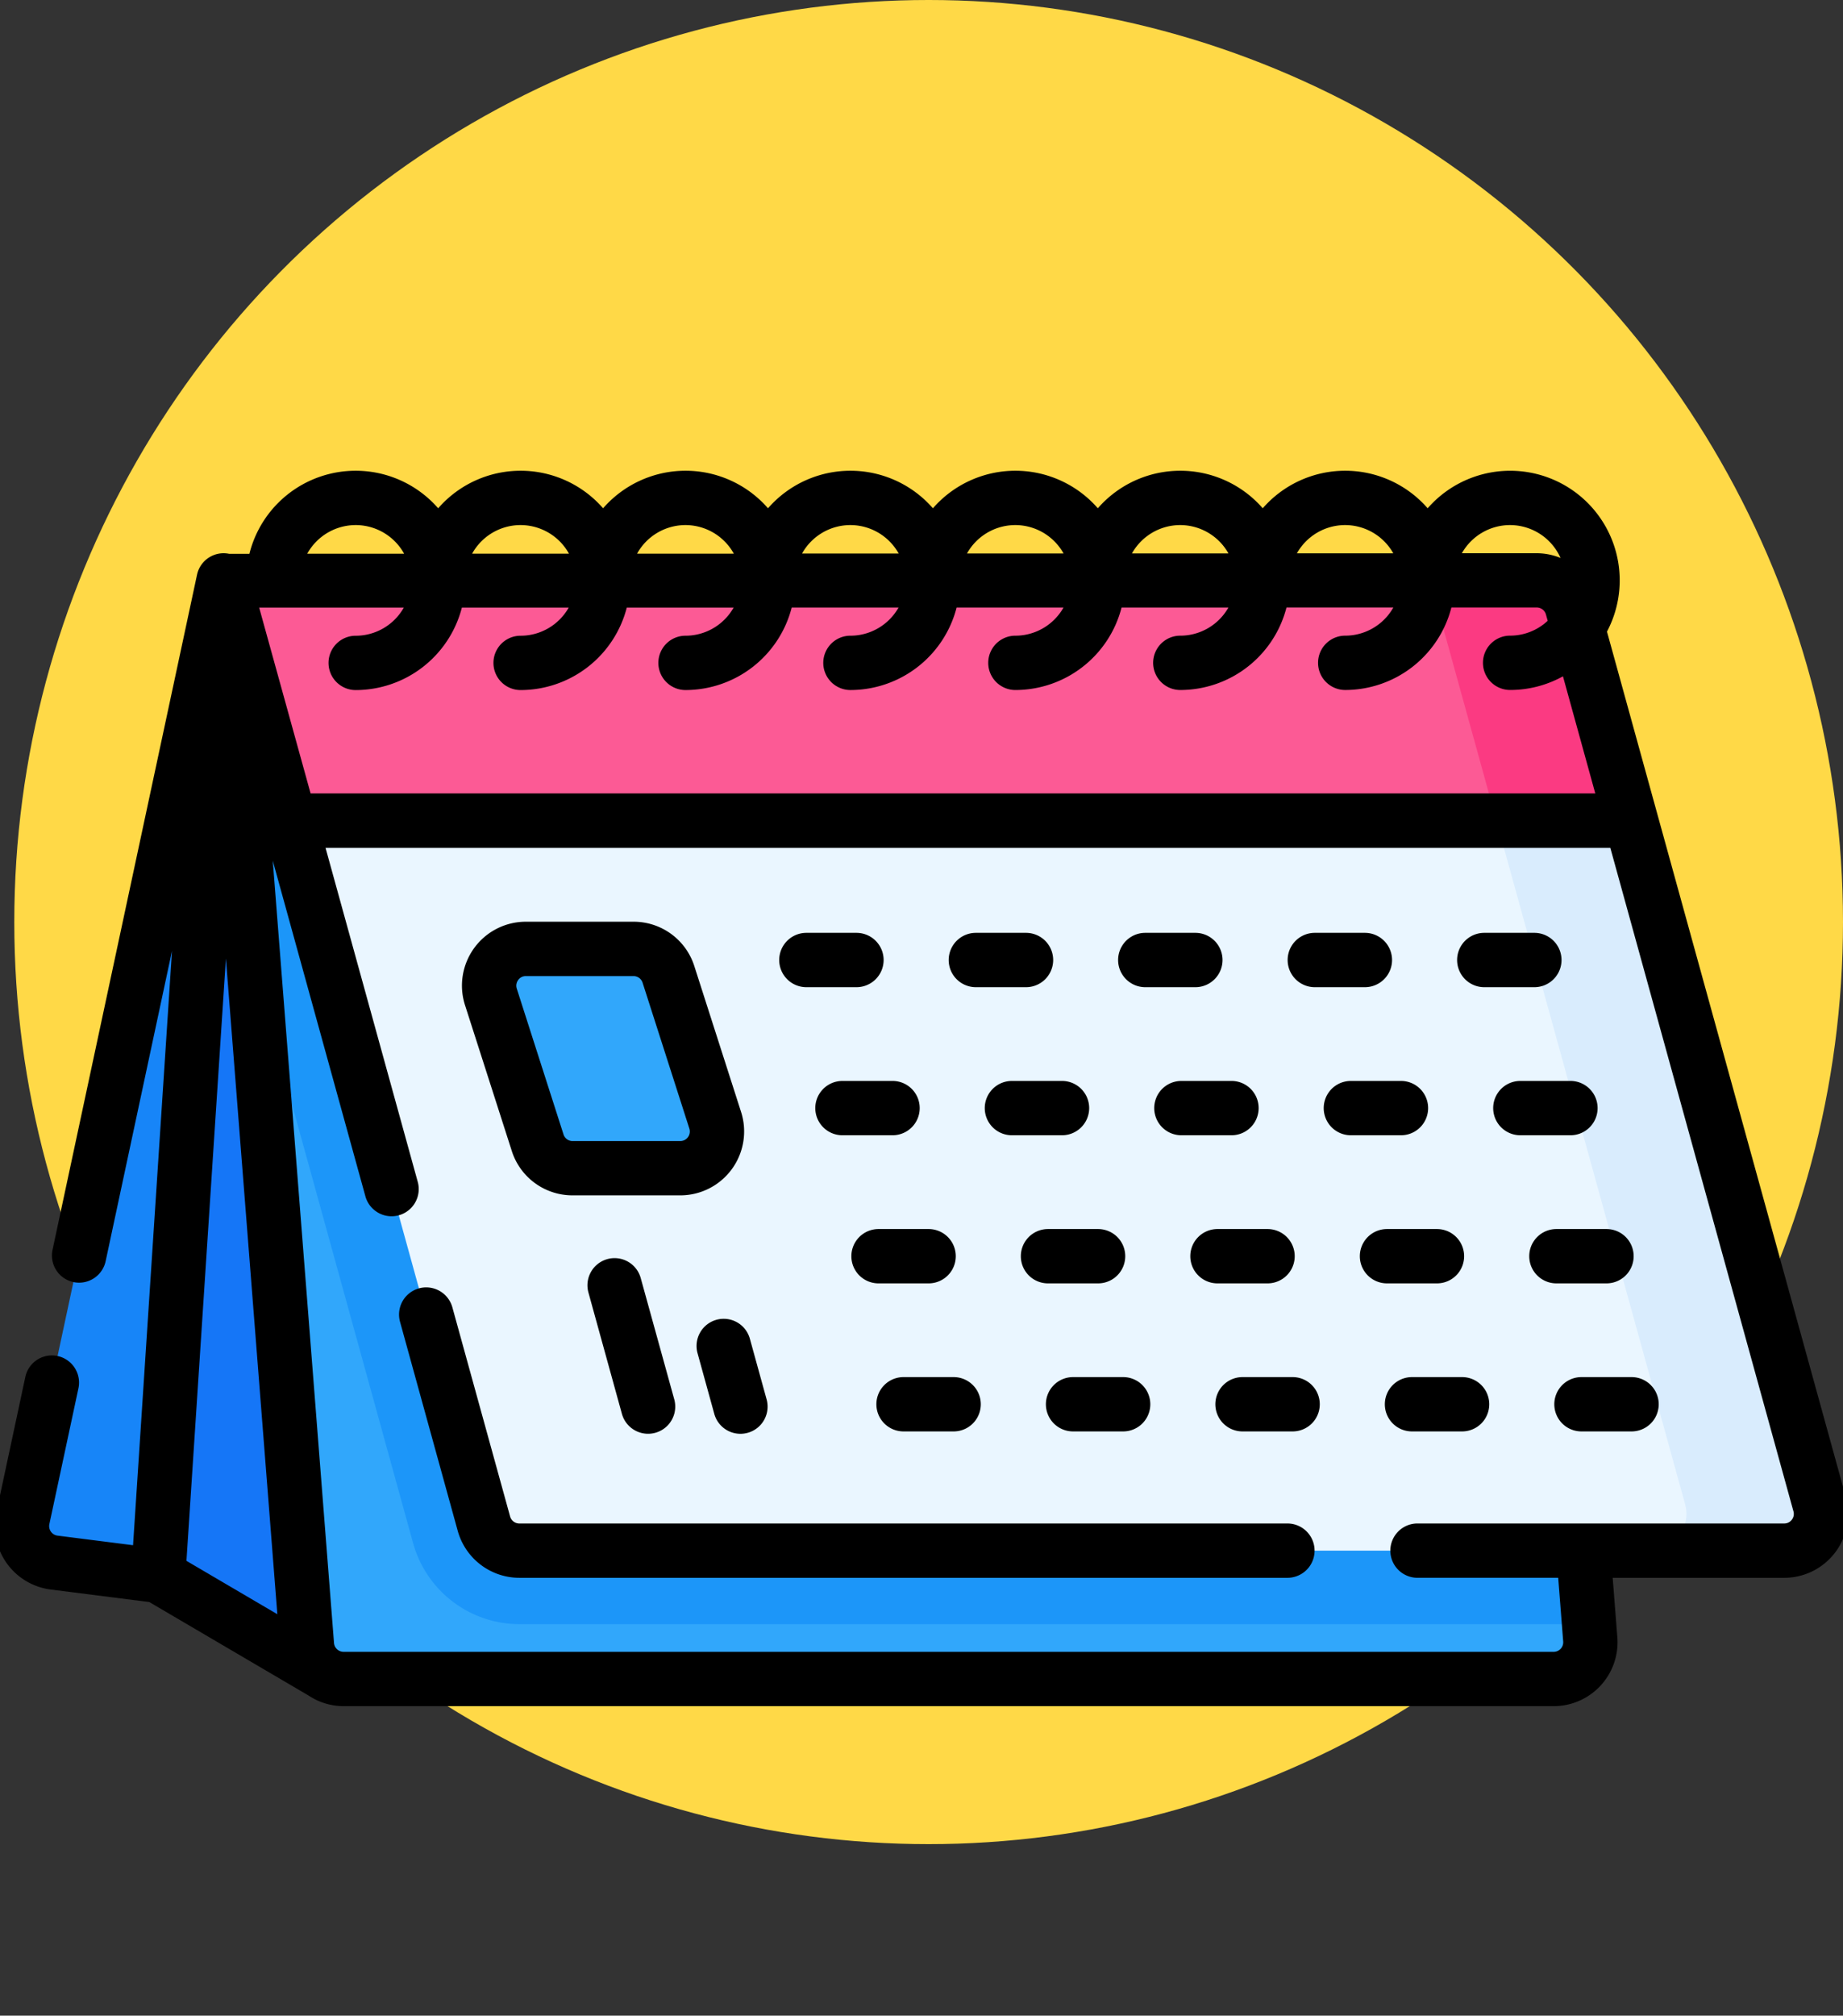 <svg xmlns="http://www.w3.org/2000/svg" xmlns:xlink="http://www.w3.org/1999/xlink" width="129" height="141" viewBox="0 0 129 141">
  <rect x="0" y="0" width="129" height="141" fill="#333333" stroke="none"/>
  <defs>
    <clipPath id="clip-path">
      <rect id="Rectángulo_34780" data-name="Rectángulo 34780" width="129" height="130" transform="translate(0.36 -0.28)" fill="#fff" stroke="#707070" stroke-width="1"/>
    </clipPath>
  </defs>
  <g id="Grupo_85435" data-name="Grupo 85435" transform="translate(-316 -901)">
    <ellipse id="Elipse_4822" data-name="Elipse 4822" cx="64" cy="64.5" rx="64" ry="64.5" transform="translate(317 901)" fill="#ffd947"/>
    <g id="Enmascarar_grupo_114" data-name="Enmascarar grupo 114" transform="translate(315.64 912.28)" clip-path="url(#clip-path)">
      <g id="calendario" transform="translate(0 21.65)">
        <g id="Grupo_85432" data-name="Grupo 85432" transform="translate(1.899 7.671)">
          <path id="Trazado_118848" data-name="Trazado 118848" d="M107.291,102.842h-84.7a2.57,2.57,0,0,1-2.562-2.369L14.192,26h89.853l5.809,74.076a2.571,2.571,0,0,1-2.562,2.771Z" transform="translate(-0.082 -25.994)" fill="#31a7fb"/>
          <path id="Trazado_118849" data-name="Trazado 118849" d="M109.768,99.006H34.894a7.734,7.734,0,0,1-7.434-5.66L16.307,52.958,14.192,25.994h89.852Z" transform="translate(-0.082 -25.994)" fill="#1c96f9"/>
          <path id="Trazado_118850" data-name="Trazado 118850" d="M22.675,102.342,11.221,95.623,3.931,94.7a2.571,2.571,0,0,1-2.19-3.088L15.793,26Z" transform="translate(-1.683 -25.994)" fill="#1785f8"/>
          <path id="Trazado_118851" data-name="Trazado 118851" d="M14.71,26l6.882,76.347L10.139,95.623Z" transform="translate(-0.601 -25.994)" fill="#1576f7"/>
          <g id="Grupo_85431" data-name="Grupo 85431" transform="translate(14.109 0)">
            <path id="Trazado_118852" data-name="Trazado 118852" d="M125.908,90.609,108.583,27.881A2.57,2.57,0,0,0,106.105,26H14.192L32.415,91.978a2.57,2.57,0,0,0,2.478,1.886H123.43A2.57,2.57,0,0,0,125.908,90.609Z" transform="translate(-14.192 -25.994)" fill="#eaf6ff"/>
            <path id="Trazado_118853" data-name="Trazado 118853" d="M114.069,93.865h-9.418a2.572,2.572,0,0,0,2.478-3.257L89.8,27.881a2.573,2.573,0,0,0-2.478-1.887h9.418a2.573,2.573,0,0,1,2.478,1.887l17.324,62.727A2.572,2.572,0,0,1,114.069,93.865Z" transform="translate(-4.83 -25.994)" fill="#d9ecfd"/>
            <path id="Trazado_118854" data-name="Trazado 118854" d="M112.7,42.8l-4.121-14.921A2.57,2.57,0,0,0,106.105,26H14.192L18.834,42.8Z" transform="translate(-14.192 -25.994)" fill="#fc5a95"/>
            <path id="Trazado_118855" data-name="Trazado 118855" d="M89.8,27.881,93.926,42.8h9.418L99.222,27.881a2.573,2.573,0,0,0-2.478-1.887H87.327A2.573,2.573,0,0,1,89.8,27.881Z" transform="translate(-4.83 -25.994)" fill="#fb3a82"/>
          </g>
        </g>
        <path id="Trazado_118856" data-name="Trazado 118856" d="M46.5,60.838l-3.272-10.2a2.57,2.57,0,0,0-2.447-1.785H33.243A2.57,2.57,0,0,0,30.8,52.206l3.272,10.2a2.57,2.57,0,0,0,2.447,1.785h7.533A2.571,2.571,0,0,0,46.5,60.838Z" transform="translate(3.926 -15.397)" fill="#31a7fb"/>
        <g id="Grupo_85433" data-name="Grupo 85433" transform="translate(0 0)">
          <path id="Trazado_118857" data-name="Trazado 118857" d="M129.556,90.974,112.84,30.448a7.667,7.667,0,0,0-12.552-8.629,7.655,7.655,0,0,0-11.543,0,7.655,7.655,0,0,0-11.543,0,7.655,7.655,0,0,0-11.543,0,7.655,7.655,0,0,0-11.543,0,7.655,7.655,0,0,0-11.543,0,7.655,7.655,0,0,0-11.543,0,7.665,7.665,0,0,0-13.214,3.188H16.407a1.9,1.9,0,0,0-2.256,1.46L4.038,73.689a1.9,1.9,0,1,0,3.716.8L12.4,52.776,9.673,94.355l-5.287-.671a.671.671,0,0,1-.571-.805l2.035-9.5a1.9,1.9,0,1,0-3.716-.8L.1,92.083a4.471,4.471,0,0,0,3.809,5.371l6.9.876,11.117,6.521.019.01a4.432,4.432,0,0,0,2.463.752h84.7a4.471,4.471,0,0,0,4.457-4.82l-.326-4.158h12.008a4.471,4.471,0,0,0,4.309-5.661ZM18.5,28.766H28.625a3.872,3.872,0,0,1-3.369,1.97,1.9,1.9,0,0,0,0,3.8,7.685,7.685,0,0,0,7.433-5.771h7.479a3.872,3.872,0,0,1-3.369,1.97,1.9,1.9,0,1,0,0,3.8,7.685,7.685,0,0,0,7.433-5.771h7.479a3.872,3.872,0,0,1-3.369,1.97,1.9,1.9,0,0,0,0,3.8,7.685,7.685,0,0,0,7.433-5.771h7.479a3.872,3.872,0,0,1-3.369,1.97,1.9,1.9,0,1,0,0,3.8,7.685,7.685,0,0,0,7.433-5.771H74.8a3.872,3.872,0,0,1-3.369,1.97,1.9,1.9,0,1,0,0,3.8,7.685,7.685,0,0,0,7.433-5.771h7.479a3.872,3.872,0,0,1-3.369,1.97,1.9,1.9,0,0,0,0,3.8,7.685,7.685,0,0,0,7.433-5.771h7.479a3.872,3.872,0,0,1-3.369,1.97,1.9,1.9,0,0,0,0,3.8,7.685,7.685,0,0,0,7.433-5.771h5.973a.672.672,0,0,1,.646.492l.121.439a3.853,3.853,0,0,1-2.631,1.039,1.9,1.9,0,1,0,0,3.8,7.626,7.626,0,0,0,3.7-.956l2.262,8.192H22.1Zm87.554-5.772a3.875,3.875,0,0,1,3.536,2.3,4.438,4.438,0,0,0-1.673-.33l-5.234,0A3.872,3.872,0,0,1,106.059,22.994Zm-11.543,0a3.872,3.872,0,0,1,3.372,1.976l-6.747,0A3.872,3.872,0,0,1,94.515,22.994Zm-11.543,0a3.873,3.873,0,0,1,3.376,1.982l-6.753,0A3.872,3.872,0,0,1,82.972,22.994Zm-11.543,0a3.872,3.872,0,0,1,3.379,1.987l-6.76,0A3.873,3.873,0,0,1,71.429,22.994Zm-11.543,0a3.873,3.873,0,0,1,3.382,1.992l-6.766,0A3.873,3.873,0,0,1,59.886,22.994Zm-11.543,0a3.873,3.873,0,0,1,3.385,2l-6.773,0A3.873,3.873,0,0,1,48.343,22.994Zm-11.543,0a3.874,3.874,0,0,1,3.389,2l-6.779,0A3.873,3.873,0,0,1,36.8,22.994Zm-11.543,0A3.874,3.874,0,0,1,28.648,25l-6.785,0A3.874,3.874,0,0,1,25.256,22.994Zm-9.08,30.32,3.6,45.868L13.41,95.448ZM125.78,92.57a.658.658,0,0,1-.533.264H99.576a1.9,1.9,0,1,0,0,3.8h9.85l.349,4.456a.67.67,0,0,1-.668.723h-84.7a.674.674,0,0,1-.668-.618L19.452,46.471l6.484,23.478A1.9,1.9,0,0,0,29.6,68.937L23.146,45.573h89.928l12.818,46.412a.658.658,0,0,1-.112.584Z" transform="translate(0 -19.194)"/>
          <path id="Trazado_118858" data-name="Trazado 118858" d="M87.263,86.352H33.5a.672.672,0,0,1-.646-.492L28.813,71.23a1.9,1.9,0,0,0-3.663,1.012L29.19,86.872a4.482,4.482,0,0,0,4.309,3.28H87.263a1.9,1.9,0,0,0,0-3.8Z" transform="translate(3.21 -12.711)"/>
          <path id="Trazado_118859" data-name="Trazado 118859" d="M32.474,63.2a4.457,4.457,0,0,0,4.257,3.1h7.533a4.47,4.47,0,0,0,4.257-5.836l-3.272-10.2a4.457,4.457,0,0,0-4.257-3.105H33.459A4.471,4.471,0,0,0,29.2,53Zm.443-11.963a.657.657,0,0,1,.541-.275h7.533a.668.668,0,0,1,.638.466l3.272,10.2a.67.67,0,0,1-.638.875H36.731a.668.668,0,0,1-.638-.465l-3.272-10.2A.657.657,0,0,1,32.917,51.242Z" transform="translate(3.71 -15.613)"/>
          <path id="Trazado_118860" data-name="Trazado 118860" d="M50.571,51.651h3.508a1.9,1.9,0,0,0,0-3.8H50.571a1.9,1.9,0,0,0,0,3.8Z" transform="translate(6.23 -15.526)"/>
          <path id="Trazado_118861" data-name="Trazado 118861" d="M61.088,51.651H64.6a1.9,1.9,0,1,0,0-3.8H61.088a1.9,1.9,0,0,0,0,3.8Z" transform="translate(7.576 -15.526)"/>
          <path id="Trazado_118862" data-name="Trazado 118862" d="M71.6,51.651h3.508a1.9,1.9,0,1,0,0-3.8H71.6a1.9,1.9,0,1,0,0,3.8Z" transform="translate(8.922 -15.526)"/>
          <path id="Trazado_118863" data-name="Trazado 118863" d="M82.12,51.651h3.508a1.9,1.9,0,1,0,0-3.8H82.12a1.9,1.9,0,1,0,0,3.8Z" transform="translate(10.268 -15.526)"/>
          <path id="Trazado_118864" data-name="Trazado 118864" d="M92.636,51.651h3.508a1.9,1.9,0,1,0,0-3.8H92.636a1.9,1.9,0,0,0,0,3.8Z" transform="translate(11.614 -15.526)"/>
          <path id="Trazado_118865" data-name="Trazado 118865" d="M50.91,58.934a1.9,1.9,0,0,0,1.9,1.9h3.508a1.9,1.9,0,0,0,0-3.8H52.81A1.9,1.9,0,0,0,50.91,58.934Z" transform="translate(6.516 -14.35)"/>
          <path id="Trazado_118866" data-name="Trazado 118866" d="M61.426,58.934a1.9,1.9,0,0,0,1.9,1.9h3.508a1.9,1.9,0,1,0,0-3.8H63.326A1.9,1.9,0,0,0,61.426,58.934Z" transform="translate(7.862 -14.35)"/>
          <path id="Trazado_118867" data-name="Trazado 118867" d="M71.942,58.934a1.9,1.9,0,0,0,1.9,1.9H77.35a1.9,1.9,0,0,0,0-3.8H73.842A1.9,1.9,0,0,0,71.942,58.934Z" transform="translate(9.208 -14.35)"/>
          <path id="Trazado_118868" data-name="Trazado 118868" d="M89.766,58.934a1.9,1.9,0,0,0-1.9-1.9H84.358a1.9,1.9,0,0,0,0,3.8h3.508A1.9,1.9,0,0,0,89.766,58.934Z" transform="translate(10.555 -14.35)"/>
          <path id="Trazado_118869" data-name="Trazado 118869" d="M100.282,58.934a1.9,1.9,0,0,0-1.9-1.9H94.874a1.9,1.9,0,0,0,0,3.8h3.508A1.9,1.9,0,0,0,100.282,58.934Z" transform="translate(11.901 -14.35)"/>
          <path id="Trazado_118870" data-name="Trazado 118870" d="M53.148,68.118a1.9,1.9,0,0,0,1.9,1.9h3.508a1.9,1.9,0,0,0,0-3.8H55.049A1.9,1.9,0,0,0,53.148,68.118Z" transform="translate(6.803 -13.174)"/>
          <path id="Trazado_118871" data-name="Trazado 118871" d="M63.664,68.118a1.9,1.9,0,0,0,1.9,1.9h3.508a1.9,1.9,0,0,0,0-3.8H65.564A1.9,1.9,0,0,0,63.664,68.118Z" transform="translate(8.149 -13.174)"/>
          <path id="Trazado_118872" data-name="Trazado 118872" d="M74.18,68.118a1.9,1.9,0,0,0,1.9,1.9h3.508a1.9,1.9,0,1,0,0-3.8H76.081A1.9,1.9,0,0,0,74.18,68.118Z" transform="translate(9.495 -13.174)"/>
          <path id="Trazado_118873" data-name="Trazado 118873" d="M90.1,70.018a1.9,1.9,0,0,0,0-3.8H86.6a1.9,1.9,0,0,0,0,3.8Z" transform="translate(10.841 -13.174)"/>
          <path id="Trazado_118874" data-name="Trazado 118874" d="M100.62,70.018a1.9,1.9,0,1,0,0-3.8H97.112a1.9,1.9,0,0,0,0,3.8Z" transform="translate(12.187 -13.174)"/>
          <path id="Trazado_118875" data-name="Trazado 118875" d="M60.111,75.4H56.6a1.9,1.9,0,1,0,0,3.8h3.508a1.9,1.9,0,0,0,0-3.8Z" transform="translate(7.002 -11.999)"/>
          <path id="Trazado_118876" data-name="Trazado 118876" d="M70.627,75.4H67.119a1.9,1.9,0,0,0,0,3.8h3.508a1.9,1.9,0,0,0,0-3.8Z" transform="translate(8.348 -11.999)"/>
          <path id="Trazado_118877" data-name="Trazado 118877" d="M81.143,75.4H77.635a1.9,1.9,0,0,0,0,3.8h3.508a1.9,1.9,0,0,0,0-3.8Z" transform="translate(9.694 -11.999)"/>
          <path id="Trazado_118878" data-name="Trazado 118878" d="M91.659,75.4H88.151a1.9,1.9,0,0,0,0,3.8h3.508a1.9,1.9,0,0,0,0-3.8Z" transform="translate(11.04 -11.999)"/>
          <path id="Trazado_118879" data-name="Trazado 118879" d="M102.175,75.4H98.667a1.9,1.9,0,0,0,0,3.8h3.508a1.9,1.9,0,0,0,0-3.8Z" transform="translate(12.386 -11.999)"/>
          <path id="Trazado_118880" data-name="Trazado 118880" d="M38.166,68.091a1.9,1.9,0,0,0-1.326,2.338l2.344,8.488A1.9,1.9,0,1,0,42.847,77.9L40.5,69.417a1.9,1.9,0,0,0-2.337-1.326Z" transform="translate(4.707 -12.944)"/>
          <path id="Trazado_118881" data-name="Trazado 118881" d="M44.937,71.853a1.9,1.9,0,0,0-1.326,2.338l1.172,4.244a1.9,1.9,0,1,0,3.663-1.012l-1.172-4.244A1.9,1.9,0,0,0,44.937,71.853Z" transform="translate(5.573 -12.462)"/>
        </g>
      </g>
    </g>
  </g>
</svg>
